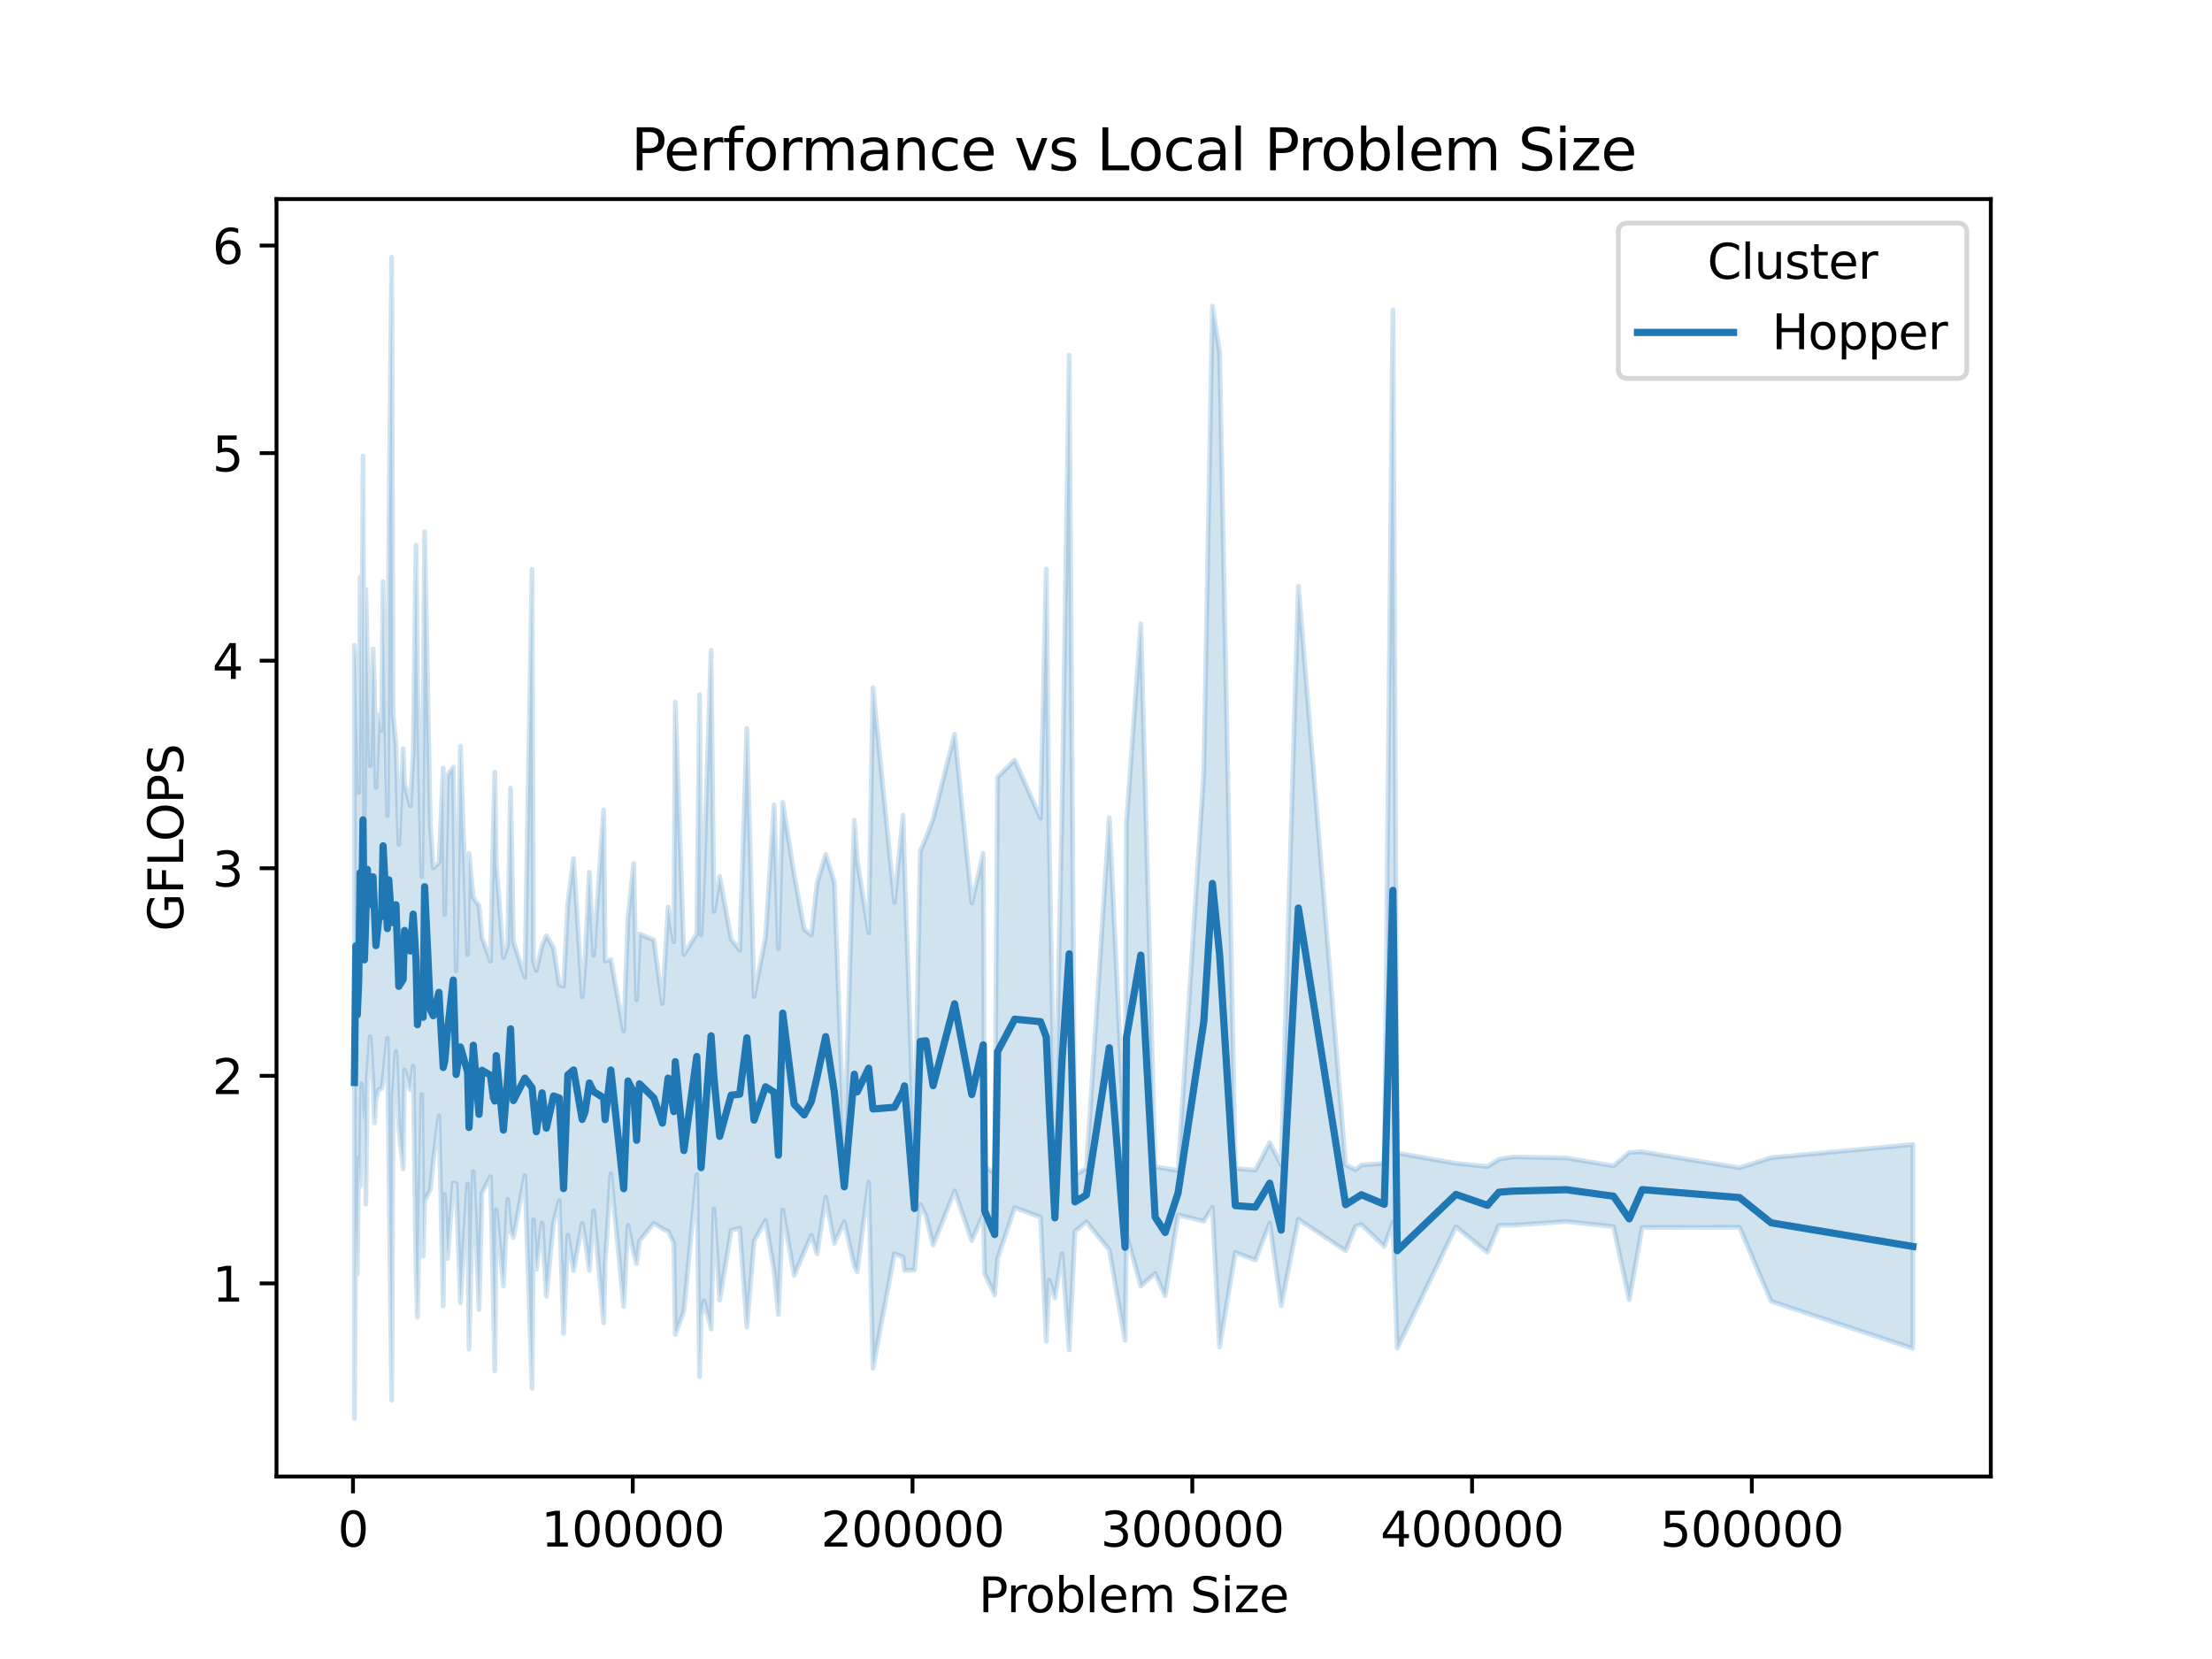 <?xml version="1.0" encoding="utf-8" standalone="no"?>
<!DOCTYPE svg PUBLIC "-//W3C//DTD SVG 1.1//EN"
  "http://www.w3.org/Graphics/SVG/1.1/DTD/svg11.dtd">
<svg xmlns:xlink="http://www.w3.org/1999/xlink" width="460.8pt" height="345.6pt" viewBox="0 0 460.8 345.6" xmlns="http://www.w3.org/2000/svg" version="1.1">
 <defs>
  <style type="text/css">*{stroke-linejoin: round; stroke-linecap: butt}</style>
 </defs>
 <g id="figure_1">
  <g id="patch_1">
   <path d="M 0 345.6 
L 460.8 345.6 
L 460.8 0 
L 0 0 
z
" style="fill: #ffffff"/>
  </g>
  <g id="axes_1">
   <g id="patch_2">
    <path d="M 57.6 307.584 
L 414.72 307.584 
L 414.72 41.472 
L 57.6 41.472 
z
" style="fill: #ffffff"/>
   </g>
   <g id="PolyCollection_1">
    <defs>
     <path id="m50e960827a" d="M 73.833 -211.166 
L 73.833 -50.112 
L 74.131 -91.736 
L 74.43 -80.197 
L 74.728 -104.406 
L 75.026 -98.554 
L 75.325 -119.81 
L 75.623 -111.544 
L 75.921 -114.763 
L 76.22 -94.724 
L 76.518 -121.043 
L 77.115 -129.648 
L 77.712 -119.611 
L 78.01 -111.644 
L 78.309 -116.531 
L 78.905 -118.63 
L 79.502 -118.814 
L 79.801 -120.314 
L 80.696 -129.329 
L 80.994 -104.35 
L 81.591 -53.92 
L 81.889 -116.787 
L 82.486 -126.538 
L 83.083 -110.631 
L 83.978 -102.077 
L 84.277 -122.713 
L 85.47 -118.547 
L 86.067 -123.553 
L 86.664 -81.449 
L 86.962 -71.183 
L 87.857 -117.599 
L 88.156 -83.869 
L 88.454 -95.382 
L 89.648 -97.778 
L 90.244 -103.672 
L 91.438 -113.098 
L 92.333 -73.553 
L 92.632 -96.768 
L 93.228 -83.417 
L 94.422 -99.227 
L 95.019 -98.996 
L 95.914 -74.184 
L 97.406 -98.91 
L 97.704 -64.498 
L 98.6 -101.552 
L 99.793 -72.77 
L 100.39 -97.061 
L 102.18 -100.479 
L 102.777 -75.169 
L 103.076 -60.023 
L 103.374 -93.603 
L 104.866 -77.716 
L 105.761 -95.737 
L 106.358 -89.129 
L 106.955 -87.786 
L 109.342 -100.719 
L 110.834 -56.37 
L 111.132 -91.474 
L 111.729 -81.155 
L 112.923 -90.828 
L 113.818 -75.557 
L 115.31 -90.911 
L 116.503 -95.477 
L 117.399 -67.767 
L 118.294 -88.3 
L 119.487 -80.878 
L 121.278 -90.745 
L 121.874 -87.545 
L 122.77 -80.921 
L 123.665 -93.422 
L 125.754 -70.007 
L 126.052 -82.319 
L 127.246 -101.082 
L 129.931 -73.414 
L 130.826 -90.374 
L 132.02 -84.443 
L 132.617 -82.34 
L 133.213 -87.082 
L 136.197 -90.75 
L 137.988 -89.638 
L 139.181 -89.101 
L 140.375 -86.558 
L 140.673 -67.59 
L 142.464 -72.43 
L 145.149 -100.929 
L 145.746 -58.782 
L 146.044 -71.207 
L 146.641 -74.654 
L 148.133 -68.776 
L 148.73 -93.749 
L 149.924 -74.724 
L 152.311 -89.314 
L 154.101 -89.743 
L 155.593 -69.114 
L 157.085 -87.072 
L 159.472 -91.374 
L 161.263 -80.887 
L 162.158 -71.752 
L 163.053 -93.534 
L 165.44 -79.888 
L 167.529 -84.793 
L 169.021 -88.24 
L 170.215 -84.37 
L 172.005 -96.229 
L 173.795 -86.598 
L 175.884 -91.096 
L 177.973 -81.834 
L 178.57 -80.652 
L 180.957 -99.364 
L 181.852 -60.566 
L 186.328 -84.454 
L 188.118 -83.711 
L 188.417 -80.947 
L 190.505 -81.032 
L 191.699 -94.695 
L 192.893 -92.33 
L 194.385 -86.198 
L 198.861 -97.505 
L 202.441 -87.15 
L 204.828 -92.626 
L 205.127 -80.236 
L 207.216 -75.844 
L 207.812 -83.451 
L 211.393 -94.032 
L 216.764 -92.047 
L 217.958 -66.177 
L 218.555 -78.926 
L 219.748 -75.229 
L 221.24 -84.454 
L 222.732 -64.404 
L 223.926 -89.101 
L 226.313 -91.073 
L 231.087 -85.237 
L 234.37 -66.422 
L 234.668 -88.475 
L 237.652 -77.681 
L 240.636 -80.329 
L 242.725 -75.641 
L 245.41 -92.516 
L 250.781 -91.186 
L 252.572 -94.115 
L 254.064 -64.972 
L 257.346 -84.697 
L 261.524 -83.097 
L 264.508 -90.801 
L 266.895 -73.587 
L 270.476 -91.613 
L 280.323 -85.041 
L 282.411 -90.19 
L 283.605 -90.522 
L 288.379 -85.973 
L 290.17 -90.974 
L 291.065 -64.721 
L 303.299 -90.054 
L 309.864 -84.721 
L 312.251 -90.377 
L 315.235 -90.364 
L 326.276 -91.141 
L 336.123 -90.085 
L 339.405 -74.838 
L 342.09 -89.902 
L 362.381 -89.929 
L 368.946 -74.518 
L 398.487 -64.701 
L 398.487 -107.177 
L 398.487 -107.177 
L 368.946 -104.423 
L 362.381 -102.322 
L 342.09 -105.661 
L 339.405 -105.524 
L 336.123 -102.739 
L 326.276 -104.385 
L 315.235 -104.582 
L 312.251 -104.112 
L 309.864 -102.57 
L 303.299 -103.258 
L 291.065 -105.404 
L 290.17 -281.052 
L 288.379 -103.261 
L 283.605 -102.909 
L 282.411 -101.896 
L 280.323 -102.949 
L 270.476 -223.513 
L 266.895 -102.88 
L 264.508 -107.593 
L 261.524 -101.845 
L 257.346 -102.164 
L 254.064 -272.177 
L 252.572 -281.825 
L 250.781 -184.738 
L 245.41 -101.75 
L 242.725 -102.213 
L 240.636 -102.547 
L 237.652 -215.643 
L 234.668 -174.093 
L 234.37 -105.135 
L 231.087 -175.289 
L 226.313 -102.241 
L 223.926 -100.782 
L 222.732 -271.6 
L 221.24 -176.581 
L 219.748 -105.983 
L 218.555 -170.959 
L 217.958 -227.078 
L 216.764 -175.147 
L 211.393 -187.286 
L 207.812 -183.691 
L 207.216 -101.105 
L 205.127 -102.625 
L 204.828 -167.804 
L 202.441 -157.502 
L 198.861 -192.658 
L 194.385 -175.001 
L 192.893 -171.078 
L 191.699 -168.272 
L 190.505 -103.614 
L 188.417 -165.357 
L 188.118 -175.777 
L 186.328 -157.624 
L 181.852 -202.33 
L 180.957 -151.278 
L 178.57 -166.479 
L 177.973 -174.763 
L 175.884 -105.637 
L 173.795 -161.875 
L 172.005 -167.638 
L 170.215 -161.622 
L 169.021 -150.846 
L 167.529 -152.015 
L 165.44 -163.31 
L 163.053 -178.488 
L 162.158 -147.975 
L 161.263 -177.94 
L 159.472 -150.341 
L 157.085 -138 
L 155.593 -193.863 
L 154.101 -147.636 
L 152.311 -149.933 
L 149.924 -163.015 
L 148.73 -155.74 
L 148.133 -210.154 
L 146.641 -164.311 
L 146.044 -150.8 
L 145.746 -200.884 
L 145.149 -151.094 
L 142.464 -146.754 
L 140.673 -199.346 
L 140.375 -149.416 
L 139.181 -156.683 
L 137.988 -136.523 
L 136.197 -149.773 
L 133.213 -151.03 
L 132.617 -137.309 
L 132.02 -165.724 
L 130.826 -154.347 
L 129.931 -130.834 
L 127.246 -145.696 
L 126.052 -145.404 
L 125.754 -176.891 
L 123.665 -146.568 
L 122.77 -163.917 
L 121.874 -145.174 
L 121.278 -137.937 
L 119.487 -166.774 
L 118.294 -157.605 
L 117.399 -140.149 
L 116.503 -140.445 
L 115.31 -148.104 
L 113.818 -150.685 
L 112.923 -148.662 
L 111.729 -143.449 
L 111.132 -145.373 
L 110.834 -227.023 
L 109.342 -142.046 
L 106.955 -149.445 
L 106.358 -181.437 
L 105.761 -148.677 
L 104.866 -146.095 
L 103.374 -165.639 
L 103.076 -184.772 
L 102.777 -172.837 
L 102.18 -145.351 
L 100.39 -150.389 
L 99.793 -156.976 
L 98.6 -158.55 
L 97.704 -167.81 
L 97.406 -146.743 
L 95.914 -190.184 
L 95.019 -143.395 
L 94.422 -185.807 
L 93.228 -184.097 
L 92.632 -155.134 
L 92.333 -185.589 
L 91.438 -165.883 
L 90.244 -164.781 
L 89.648 -173.827 
L 88.454 -234.829 
L 88.156 -191.684 
L 87.857 -163.031 
L 86.962 -205.153 
L 86.664 -232.03 
L 86.067 -188.704 
L 85.47 -177.733 
L 84.277 -182.392 
L 83.978 -189.652 
L 83.083 -169.712 
L 82.486 -190.452 
L 81.889 -196.835 
L 81.591 -292.032 
L 80.994 -231.814 
L 80.696 -175.75 
L 79.801 -224.428 
L 79.502 -193.396 
L 78.905 -196.687 
L 78.309 -181.546 
L 78.01 -202.743 
L 77.712 -210.418 
L 77.115 -186.094 
L 76.518 -209.399 
L 76.22 -222.843 
L 75.921 -175.716 
L 75.623 -250.605 
L 75.325 -191.109 
L 75.026 -225.371 
L 74.728 -180.511 
L 74.43 -193.204 
L 74.131 -207.447 
L 73.833 -211.166 
z
" style="stroke: #1f77b4; stroke-opacity: 0.2"/>
    </defs>
    <g clip-path="url(#p1d720f7aba)">
     <use xlink:href="#m50e960827a" x="0" y="345.6" style="fill: #1f77b4; fill-opacity: 0.2; stroke: #1f77b4; stroke-opacity: 0.2"/>
    </g>
   </g>
   <g id="matplotlib.axis_1">
    <g id="xtick_1">
     <g id="line2d_1">
      <defs>
       <path id="mbd15920676" d="M 0 0 
L 0 3.5 
" style="stroke: #000000; stroke-width: 0.8"/>
      </defs>
      <g>
       <use xlink:href="#mbd15920676" x="73.534" y="307.584" style="stroke: #000000; stroke-width: 0.8"/>
      </g>
     </g>
     <g id="text_1">
      <!-- 0 -->
      <g transform="translate(70.353 322.182)scale(0.1 -0.1)">
       <defs>
        <path id="DejaVuSans-30" d="M 2034 4250 
Q 1547 4250 1301 3770 
Q 1056 3291 1056 2328 
Q 1056 1369 1301 889 
Q 1547 409 2034 409 
Q 2525 409 2770 889 
Q 3016 1369 3016 2328 
Q 3016 3291 2770 3770 
Q 2525 4250 2034 4250 
z
M 2034 4750 
Q 2819 4750 3233 4129 
Q 3647 3509 3647 2328 
Q 3647 1150 3233 529 
Q 2819 -91 2034 -91 
Q 1250 -91 836 529 
Q 422 1150 422 2328 
Q 422 3509 836 4129 
Q 1250 4750 2034 4750 
z
" transform="scale(0.016)"/>
       </defs>
       <use xlink:href="#DejaVuSans-30"/>
      </g>
     </g>
    </g>
    <g id="xtick_2">
     <g id="line2d_2">
      <g>
       <use xlink:href="#mbd15920676" x="131.815" y="307.584" style="stroke: #000000; stroke-width: 0.8"/>
      </g>
     </g>
     <g id="text_2">
      <!-- 100000 -->
      <g transform="translate(112.727 322.182)scale(0.1 -0.1)">
       <defs>
        <path id="DejaVuSans-31" d="M 794 531 
L 1825 531 
L 1825 4091 
L 703 3866 
L 703 4441 
L 1819 4666 
L 2450 4666 
L 2450 531 
L 3481 531 
L 3481 0 
L 794 0 
L 794 531 
z
" transform="scale(0.016)"/>
       </defs>
       <use xlink:href="#DejaVuSans-31"/>
       <use xlink:href="#DejaVuSans-30" x="63.623"/>
       <use xlink:href="#DejaVuSans-30" x="127.246"/>
       <use xlink:href="#DejaVuSans-30" x="190.869"/>
       <use xlink:href="#DejaVuSans-30" x="254.492"/>
       <use xlink:href="#DejaVuSans-30" x="318.115"/>
      </g>
     </g>
    </g>
    <g id="xtick_3">
     <g id="line2d_3">
      <g>
       <use xlink:href="#mbd15920676" x="190.095" y="307.584" style="stroke: #000000; stroke-width: 0.8"/>
      </g>
     </g>
     <g id="text_3">
      <!-- 200000 -->
      <g transform="translate(171.008 322.182)scale(0.1 -0.1)">
       <defs>
        <path id="DejaVuSans-32" d="M 1228 531 
L 3431 531 
L 3431 0 
L 469 0 
L 469 531 
Q 828 903 1448 1529 
Q 2069 2156 2228 2338 
Q 2531 2678 2651 2914 
Q 2772 3150 2772 3378 
Q 2772 3750 2511 3984 
Q 2250 4219 1831 4219 
Q 1534 4219 1204 4116 
Q 875 4013 500 3803 
L 500 4441 
Q 881 4594 1212 4672 
Q 1544 4750 1819 4750 
Q 2544 4750 2975 4387 
Q 3406 4025 3406 3419 
Q 3406 3131 3298 2873 
Q 3191 2616 2906 2266 
Q 2828 2175 2409 1742 
Q 1991 1309 1228 531 
z
" transform="scale(0.016)"/>
       </defs>
       <use xlink:href="#DejaVuSans-32"/>
       <use xlink:href="#DejaVuSans-30" x="63.623"/>
       <use xlink:href="#DejaVuSans-30" x="127.246"/>
       <use xlink:href="#DejaVuSans-30" x="190.869"/>
       <use xlink:href="#DejaVuSans-30" x="254.492"/>
       <use xlink:href="#DejaVuSans-30" x="318.115"/>
      </g>
     </g>
    </g>
    <g id="xtick_4">
     <g id="line2d_4">
      <g>
       <use xlink:href="#mbd15920676" x="248.376" y="307.584" style="stroke: #000000; stroke-width: 0.8"/>
      </g>
     </g>
     <g id="text_4">
      <!-- 300000 -->
      <g transform="translate(229.288 322.182)scale(0.1 -0.1)">
       <defs>
        <path id="DejaVuSans-33" d="M 2597 2516 
Q 3050 2419 3304 2112 
Q 3559 1806 3559 1356 
Q 3559 666 3084 287 
Q 2609 -91 1734 -91 
Q 1441 -91 1130 -33 
Q 819 25 488 141 
L 488 750 
Q 750 597 1062 519 
Q 1375 441 1716 441 
Q 2309 441 2620 675 
Q 2931 909 2931 1356 
Q 2931 1769 2642 2001 
Q 2353 2234 1838 2234 
L 1294 2234 
L 1294 2753 
L 1863 2753 
Q 2328 2753 2575 2939 
Q 2822 3125 2822 3475 
Q 2822 3834 2567 4026 
Q 2313 4219 1838 4219 
Q 1578 4219 1281 4162 
Q 984 4106 628 3988 
L 628 4550 
Q 988 4650 1302 4700 
Q 1616 4750 1894 4750 
Q 2613 4750 3031 4423 
Q 3450 4097 3450 3541 
Q 3450 3153 3228 2886 
Q 3006 2619 2597 2516 
z
" transform="scale(0.016)"/>
       </defs>
       <use xlink:href="#DejaVuSans-33"/>
       <use xlink:href="#DejaVuSans-30" x="63.623"/>
       <use xlink:href="#DejaVuSans-30" x="127.246"/>
       <use xlink:href="#DejaVuSans-30" x="190.869"/>
       <use xlink:href="#DejaVuSans-30" x="254.492"/>
       <use xlink:href="#DejaVuSans-30" x="318.115"/>
      </g>
     </g>
    </g>
    <g id="xtick_5">
     <g id="line2d_5">
      <g>
       <use xlink:href="#mbd15920676" x="306.656" y="307.584" style="stroke: #000000; stroke-width: 0.8"/>
      </g>
     </g>
     <g id="text_5">
      <!-- 400000 -->
      <g transform="translate(287.568 322.182)scale(0.1 -0.1)">
       <defs>
        <path id="DejaVuSans-34" d="M 2419 4116 
L 825 1625 
L 2419 1625 
L 2419 4116 
z
M 2253 4666 
L 3047 4666 
L 3047 1625 
L 3713 1625 
L 3713 1100 
L 3047 1100 
L 3047 0 
L 2419 0 
L 2419 1100 
L 313 1100 
L 313 1709 
L 2253 4666 
z
" transform="scale(0.016)"/>
       </defs>
       <use xlink:href="#DejaVuSans-34"/>
       <use xlink:href="#DejaVuSans-30" x="63.623"/>
       <use xlink:href="#DejaVuSans-30" x="127.246"/>
       <use xlink:href="#DejaVuSans-30" x="190.869"/>
       <use xlink:href="#DejaVuSans-30" x="254.492"/>
       <use xlink:href="#DejaVuSans-30" x="318.115"/>
      </g>
     </g>
    </g>
    <g id="xtick_6">
     <g id="line2d_6">
      <g>
       <use xlink:href="#mbd15920676" x="364.936" y="307.584" style="stroke: #000000; stroke-width: 0.8"/>
      </g>
     </g>
     <g id="text_6">
      <!-- 500000 -->
      <g transform="translate(345.849 322.182)scale(0.1 -0.1)">
       <defs>
        <path id="DejaVuSans-35" d="M 691 4666 
L 3169 4666 
L 3169 4134 
L 1269 4134 
L 1269 2991 
Q 1406 3038 1543 3061 
Q 1681 3084 1819 3084 
Q 2600 3084 3056 2656 
Q 3513 2228 3513 1497 
Q 3513 744 3044 326 
Q 2575 -91 1722 -91 
Q 1428 -91 1123 -41 
Q 819 9 494 109 
L 494 744 
Q 775 591 1075 516 
Q 1375 441 1709 441 
Q 2250 441 2565 725 
Q 2881 1009 2881 1497 
Q 2881 1984 2565 2268 
Q 2250 2553 1709 2553 
Q 1456 2553 1204 2497 
Q 953 2441 691 2322 
L 691 4666 
z
" transform="scale(0.016)"/>
       </defs>
       <use xlink:href="#DejaVuSans-35"/>
       <use xlink:href="#DejaVuSans-30" x="63.623"/>
       <use xlink:href="#DejaVuSans-30" x="127.246"/>
       <use xlink:href="#DejaVuSans-30" x="190.869"/>
       <use xlink:href="#DejaVuSans-30" x="254.492"/>
       <use xlink:href="#DejaVuSans-30" x="318.115"/>
      </g>
     </g>
    </g>
    <g id="text_7">
     <!-- Problem Size -->
     <g transform="translate(203.867 335.861)scale(0.1 -0.1)">
      <defs>
       <path id="DejaVuSans-50" d="M 1259 4147 
L 1259 2394 
L 2053 2394 
Q 2494 2394 2734 2622 
Q 2975 2850 2975 3272 
Q 2975 3691 2734 3919 
Q 2494 4147 2053 4147 
L 1259 4147 
z
M 628 4666 
L 2053 4666 
Q 2838 4666 3239 4311 
Q 3641 3956 3641 3272 
Q 3641 2581 3239 2228 
Q 2838 1875 2053 1875 
L 1259 1875 
L 1259 0 
L 628 0 
L 628 4666 
z
" transform="scale(0.016)"/>
       <path id="DejaVuSans-72" d="M 2631 2963 
Q 2534 3019 2420 3045 
Q 2306 3072 2169 3072 
Q 1681 3072 1420 2755 
Q 1159 2438 1159 1844 
L 1159 0 
L 581 0 
L 581 3500 
L 1159 3500 
L 1159 2956 
Q 1341 3275 1631 3429 
Q 1922 3584 2338 3584 
Q 2397 3584 2469 3576 
Q 2541 3569 2628 3553 
L 2631 2963 
z
" transform="scale(0.016)"/>
       <path id="DejaVuSans-6f" d="M 1959 3097 
Q 1497 3097 1228 2736 
Q 959 2375 959 1747 
Q 959 1119 1226 758 
Q 1494 397 1959 397 
Q 2419 397 2687 759 
Q 2956 1122 2956 1747 
Q 2956 2369 2687 2733 
Q 2419 3097 1959 3097 
z
M 1959 3584 
Q 2709 3584 3137 3096 
Q 3566 2609 3566 1747 
Q 3566 888 3137 398 
Q 2709 -91 1959 -91 
Q 1206 -91 779 398 
Q 353 888 353 1747 
Q 353 2609 779 3096 
Q 1206 3584 1959 3584 
z
" transform="scale(0.016)"/>
       <path id="DejaVuSans-62" d="M 3116 1747 
Q 3116 2381 2855 2742 
Q 2594 3103 2138 3103 
Q 1681 3103 1420 2742 
Q 1159 2381 1159 1747 
Q 1159 1113 1420 752 
Q 1681 391 2138 391 
Q 2594 391 2855 752 
Q 3116 1113 3116 1747 
z
M 1159 2969 
Q 1341 3281 1617 3432 
Q 1894 3584 2278 3584 
Q 2916 3584 3314 3078 
Q 3713 2572 3713 1747 
Q 3713 922 3314 415 
Q 2916 -91 2278 -91 
Q 1894 -91 1617 61 
Q 1341 213 1159 525 
L 1159 0 
L 581 0 
L 581 4863 
L 1159 4863 
L 1159 2969 
z
" transform="scale(0.016)"/>
       <path id="DejaVuSans-6c" d="M 603 4863 
L 1178 4863 
L 1178 0 
L 603 0 
L 603 4863 
z
" transform="scale(0.016)"/>
       <path id="DejaVuSans-65" d="M 3597 1894 
L 3597 1613 
L 953 1613 
Q 991 1019 1311 708 
Q 1631 397 2203 397 
Q 2534 397 2845 478 
Q 3156 559 3463 722 
L 3463 178 
Q 3153 47 2828 -22 
Q 2503 -91 2169 -91 
Q 1331 -91 842 396 
Q 353 884 353 1716 
Q 353 2575 817 3079 
Q 1281 3584 2069 3584 
Q 2775 3584 3186 3129 
Q 3597 2675 3597 1894 
z
M 3022 2063 
Q 3016 2534 2758 2815 
Q 2500 3097 2075 3097 
Q 1594 3097 1305 2825 
Q 1016 2553 972 2059 
L 3022 2063 
z
" transform="scale(0.016)"/>
       <path id="DejaVuSans-6d" d="M 3328 2828 
Q 3544 3216 3844 3400 
Q 4144 3584 4550 3584 
Q 5097 3584 5394 3201 
Q 5691 2819 5691 2113 
L 5691 0 
L 5113 0 
L 5113 2094 
Q 5113 2597 4934 2840 
Q 4756 3084 4391 3084 
Q 3944 3084 3684 2787 
Q 3425 2491 3425 1978 
L 3425 0 
L 2847 0 
L 2847 2094 
Q 2847 2600 2669 2842 
Q 2491 3084 2119 3084 
Q 1678 3084 1418 2786 
Q 1159 2488 1159 1978 
L 1159 0 
L 581 0 
L 581 3500 
L 1159 3500 
L 1159 2956 
Q 1356 3278 1631 3431 
Q 1906 3584 2284 3584 
Q 2666 3584 2933 3390 
Q 3200 3197 3328 2828 
z
" transform="scale(0.016)"/>
       <path id="DejaVuSans-20" transform="scale(0.016)"/>
       <path id="DejaVuSans-53" d="M 3425 4513 
L 3425 3897 
Q 3066 4069 2747 4153 
Q 2428 4238 2131 4238 
Q 1616 4238 1336 4038 
Q 1056 3838 1056 3469 
Q 1056 3159 1242 3001 
Q 1428 2844 1947 2747 
L 2328 2669 
Q 3034 2534 3370 2195 
Q 3706 1856 3706 1288 
Q 3706 609 3251 259 
Q 2797 -91 1919 -91 
Q 1588 -91 1214 -16 
Q 841 59 441 206 
L 441 856 
Q 825 641 1194 531 
Q 1563 422 1919 422 
Q 2459 422 2753 634 
Q 3047 847 3047 1241 
Q 3047 1584 2836 1778 
Q 2625 1972 2144 2069 
L 1759 2144 
Q 1053 2284 737 2584 
Q 422 2884 422 3419 
Q 422 4038 858 4394 
Q 1294 4750 2059 4750 
Q 2388 4750 2728 4690 
Q 3069 4631 3425 4513 
z
" transform="scale(0.016)"/>
       <path id="DejaVuSans-69" d="M 603 3500 
L 1178 3500 
L 1178 0 
L 603 0 
L 603 3500 
z
M 603 4863 
L 1178 4863 
L 1178 4134 
L 603 4134 
L 603 4863 
z
" transform="scale(0.016)"/>
       <path id="DejaVuSans-7a" d="M 353 3500 
L 3084 3500 
L 3084 2975 
L 922 459 
L 3084 459 
L 3084 0 
L 275 0 
L 275 525 
L 2438 3041 
L 353 3041 
L 353 3500 
z
" transform="scale(0.016)"/>
      </defs>
      <use xlink:href="#DejaVuSans-50"/>
      <use xlink:href="#DejaVuSans-72" x="58.553"/>
      <use xlink:href="#DejaVuSans-6f" x="97.416"/>
      <use xlink:href="#DejaVuSans-62" x="158.598"/>
      <use xlink:href="#DejaVuSans-6c" x="222.074"/>
      <use xlink:href="#DejaVuSans-65" x="249.857"/>
      <use xlink:href="#DejaVuSans-6d" x="311.381"/>
      <use xlink:href="#DejaVuSans-20" x="408.793"/>
      <use xlink:href="#DejaVuSans-53" x="440.58"/>
      <use xlink:href="#DejaVuSans-69" x="504.057"/>
      <use xlink:href="#DejaVuSans-7a" x="531.84"/>
      <use xlink:href="#DejaVuSans-65" x="584.33"/>
     </g>
    </g>
   </g>
   <g id="matplotlib.axis_2">
    <g id="ytick_1">
     <g id="line2d_7">
      <defs>
       <path id="m9550746ab8" d="M 0 0 
L -3.5 0 
" style="stroke: #000000; stroke-width: 0.8"/>
      </defs>
      <g>
       <use xlink:href="#m9550746ab8" x="57.6" y="267.354" style="stroke: #000000; stroke-width: 0.8"/>
      </g>
     </g>
     <g id="text_8">
      <!-- 1 -->
      <g transform="translate(44.237 271.154)scale(0.1 -0.1)">
       <use xlink:href="#DejaVuSans-31"/>
      </g>
     </g>
    </g>
    <g id="ytick_2">
     <g id="line2d_8">
      <g>
       <use xlink:href="#m9550746ab8" x="57.6" y="224.114" style="stroke: #000000; stroke-width: 0.8"/>
      </g>
     </g>
     <g id="text_9">
      <!-- 2 -->
      <g transform="translate(44.237 227.913)scale(0.1 -0.1)">
       <use xlink:href="#DejaVuSans-32"/>
      </g>
     </g>
    </g>
    <g id="ytick_3">
     <g id="line2d_9">
      <g>
       <use xlink:href="#m9550746ab8" x="57.6" y="180.873" style="stroke: #000000; stroke-width: 0.8"/>
      </g>
     </g>
     <g id="text_10">
      <!-- 3 -->
      <g transform="translate(44.237 184.673)scale(0.1 -0.1)">
       <use xlink:href="#DejaVuSans-33"/>
      </g>
     </g>
    </g>
    <g id="ytick_4">
     <g id="line2d_10">
      <g>
       <use xlink:href="#m9550746ab8" x="57.6" y="137.633" style="stroke: #000000; stroke-width: 0.8"/>
      </g>
     </g>
     <g id="text_11">
      <!-- 4 -->
      <g transform="translate(44.237 141.432)scale(0.1 -0.1)">
       <use xlink:href="#DejaVuSans-34"/>
      </g>
     </g>
    </g>
    <g id="ytick_5">
     <g id="line2d_11">
      <g>
       <use xlink:href="#m9550746ab8" x="57.6" y="94.392" style="stroke: #000000; stroke-width: 0.8"/>
      </g>
     </g>
     <g id="text_12">
      <!-- 5 -->
      <g transform="translate(44.237 98.192)scale(0.1 -0.1)">
       <use xlink:href="#DejaVuSans-35"/>
      </g>
     </g>
    </g>
    <g id="ytick_6">
     <g id="line2d_12">
      <g>
       <use xlink:href="#m9550746ab8" x="57.6" y="51.152" style="stroke: #000000; stroke-width: 0.8"/>
      </g>
     </g>
     <g id="text_13">
      <!-- 6 -->
      <g transform="translate(44.237 54.951)scale(0.1 -0.1)">
       <defs>
        <path id="DejaVuSans-36" d="M 2113 2584 
Q 1688 2584 1439 2293 
Q 1191 2003 1191 1497 
Q 1191 994 1439 701 
Q 1688 409 2113 409 
Q 2538 409 2786 701 
Q 3034 994 3034 1497 
Q 3034 2003 2786 2293 
Q 2538 2584 2113 2584 
z
M 3366 4563 
L 3366 3988 
Q 3128 4100 2886 4159 
Q 2644 4219 2406 4219 
Q 1781 4219 1451 3797 
Q 1122 3375 1075 2522 
Q 1259 2794 1537 2939 
Q 1816 3084 2150 3084 
Q 2853 3084 3261 2657 
Q 3669 2231 3669 1497 
Q 3669 778 3244 343 
Q 2819 -91 2113 -91 
Q 1303 -91 875 529 
Q 447 1150 447 2328 
Q 447 3434 972 4092 
Q 1497 4750 2381 4750 
Q 2619 4750 2861 4703 
Q 3103 4656 3366 4563 
z
" transform="scale(0.016)"/>
       </defs>
       <use xlink:href="#DejaVuSans-36"/>
      </g>
     </g>
    </g>
    <g id="text_14">
     <!-- GFLOPS -->
     <g transform="translate(38.158 194.008)rotate(-90)scale(0.1 -0.1)">
      <defs>
       <path id="DejaVuSans-47" d="M 3809 666 
L 3809 1919 
L 2778 1919 
L 2778 2438 
L 4434 2438 
L 4434 434 
Q 4069 175 3628 42 
Q 3188 -91 2688 -91 
Q 1594 -91 976 548 
Q 359 1188 359 2328 
Q 359 3472 976 4111 
Q 1594 4750 2688 4750 
Q 3144 4750 3555 4637 
Q 3966 4525 4313 4306 
L 4313 3634 
Q 3963 3931 3569 4081 
Q 3175 4231 2741 4231 
Q 1884 4231 1454 3753 
Q 1025 3275 1025 2328 
Q 1025 1384 1454 906 
Q 1884 428 2741 428 
Q 3075 428 3337 486 
Q 3600 544 3809 666 
z
" transform="scale(0.016)"/>
       <path id="DejaVuSans-46" d="M 628 4666 
L 3309 4666 
L 3309 4134 
L 1259 4134 
L 1259 2759 
L 3109 2759 
L 3109 2228 
L 1259 2228 
L 1259 0 
L 628 0 
L 628 4666 
z
" transform="scale(0.016)"/>
       <path id="DejaVuSans-4c" d="M 628 4666 
L 1259 4666 
L 1259 531 
L 3531 531 
L 3531 0 
L 628 0 
L 628 4666 
z
" transform="scale(0.016)"/>
       <path id="DejaVuSans-4f" d="M 2522 4238 
Q 1834 4238 1429 3725 
Q 1025 3213 1025 2328 
Q 1025 1447 1429 934 
Q 1834 422 2522 422 
Q 3209 422 3611 934 
Q 4013 1447 4013 2328 
Q 4013 3213 3611 3725 
Q 3209 4238 2522 4238 
z
M 2522 4750 
Q 3503 4750 4090 4092 
Q 4678 3434 4678 2328 
Q 4678 1225 4090 567 
Q 3503 -91 2522 -91 
Q 1538 -91 948 565 
Q 359 1222 359 2328 
Q 359 3434 948 4092 
Q 1538 4750 2522 4750 
z
" transform="scale(0.016)"/>
      </defs>
      <use xlink:href="#DejaVuSans-47"/>
      <use xlink:href="#DejaVuSans-46" x="77.49"/>
      <use xlink:href="#DejaVuSans-4c" x="135.01"/>
      <use xlink:href="#DejaVuSans-4f" x="187.098"/>
      <use xlink:href="#DejaVuSans-50" x="265.809"/>
      <use xlink:href="#DejaVuSans-53" x="326.111"/>
     </g>
    </g>
   </g>
   <g id="line2d_13">
    <path d="M 73.833 225.506 
L 74.131 197.047 
L 74.43 211.41 
L 74.728 204.184 
L 75.026 181.789 
L 75.325 191.795 
L 75.623 170.791 
L 75.921 199.948 
L 76.518 181.097 
L 77.115 188.427 
L 77.712 182.654 
L 78.309 196.995 
L 78.905 191.413 
L 79.502 190.827 
L 79.801 176.201 
L 80.696 193.443 
L 80.994 183.29 
L 81.591 192.198 
L 81.889 190.458 
L 82.486 188.477 
L 83.083 205.473 
L 83.978 204.024 
L 84.277 193.823 
L 85.47 198.115 
L 86.067 190.423 
L 86.664 199.978 
L 86.962 213.468 
L 87.857 205.374 
L 88.156 211.911 
L 88.454 184.723 
L 89.648 210.306 
L 90.244 211.592 
L 91.438 206.732 
L 92.333 222.377 
L 92.632 221.112 
L 93.228 214.715 
L 94.422 204.158 
L 95.019 223.829 
L 95.914 218.101 
L 97.406 223.293 
L 97.704 234.872 
L 98.6 217.734 
L 99.793 232.133 
L 100.39 222.956 
L 102.18 224 
L 102.777 228.643 
L 103.076 229.368 
L 103.374 219.897 
L 104.866 235.411 
L 105.761 224.424 
L 106.358 214.331 
L 106.955 229.271 
L 109.342 224.596 
L 110.834 226.58 
L 111.729 235.765 
L 112.923 227.661 
L 113.818 235.024 
L 115.31 228.316 
L 116.503 228.727 
L 117.399 247.611 
L 118.294 223.915 
L 119.487 222.893 
L 121.278 233.192 
L 121.874 231.631 
L 122.77 225.603 
L 123.665 227.408 
L 125.754 228.699 
L 126.052 233.238 
L 127.246 222.904 
L 129.931 247.617 
L 130.826 225.198 
L 132.02 227.515 
L 132.617 237.541 
L 133.213 225.788 
L 136.197 228.71 
L 137.988 233.967 
L 139.181 224.591 
L 140.375 231.566 
L 140.673 221.163 
L 142.464 239.681 
L 145.149 220.092 
L 146.044 243.25 
L 148.133 215.789 
L 148.73 224.536 
L 149.924 236.725 
L 152.311 228.144 
L 154.101 227.938 
L 155.593 216.191 
L 157.085 233.344 
L 159.472 226.401 
L 161.263 227.522 
L 162.158 240.649 
L 163.053 211.054 
L 165.44 230.024 
L 167.529 232.248 
L 169.021 229.449 
L 170.215 224.302 
L 172.005 215.942 
L 173.795 227.412 
L 175.884 247.233 
L 177.973 223.779 
L 178.57 227.464 
L 180.957 222.529 
L 181.852 231.025 
L 186.328 230.663 
L 188.118 227.308 
L 188.417 226.211 
L 190.505 251.748 
L 191.699 216.957 
L 192.893 216.812 
L 194.385 226.164 
L 198.861 209.103 
L 202.441 228.012 
L 204.828 217.659 
L 205.127 252.267 
L 207.216 257.173 
L 207.812 219.061 
L 211.393 212.312 
L 216.764 212.836 
L 217.958 216.038 
L 218.555 230.025 
L 219.748 253.698 
L 221.24 220.872 
L 222.732 198.699 
L 223.926 250.366 
L 226.313 248.943 
L 231.087 218.263 
L 234.37 259.822 
L 234.668 216.115 
L 237.652 198.97 
L 240.636 253.535 
L 242.725 256.751 
L 245.41 248.519 
L 250.781 212.758 
L 252.572 184.034 
L 254.064 198.823 
L 257.346 251.153 
L 261.524 251.463 
L 264.508 246.48 
L 266.895 256.26 
L 270.476 189.163 
L 280.323 250.957 
L 283.605 248.884 
L 288.379 250.883 
L 290.17 185.472 
L 291.065 260.538 
L 303.299 248.816 
L 309.864 251.093 
L 312.251 248.355 
L 315.235 248.128 
L 326.276 247.837 
L 336.123 249.188 
L 339.405 253.911 
L 342.09 247.818 
L 362.381 249.475 
L 368.946 254.732 
L 398.487 259.661 
L 398.487 259.661 
" clip-path="url(#p1d720f7aba)" style="fill: none; stroke: #1f77b4; stroke-width: 1.5; stroke-linecap: square"/>
   </g>
   <g id="line2d_14"/>
   <g id="patch_3">
    <path d="M 57.6 307.584 
L 57.6 41.472 
" style="fill: none; stroke: #000000; stroke-width: 0.8; stroke-linejoin: miter; stroke-linecap: square"/>
   </g>
   <g id="patch_4">
    <path d="M 414.72 307.584 
L 414.72 41.472 
" style="fill: none; stroke: #000000; stroke-width: 0.8; stroke-linejoin: miter; stroke-linecap: square"/>
   </g>
   <g id="patch_5">
    <path d="M 57.6 307.584 
L 414.72 307.584 
" style="fill: none; stroke: #000000; stroke-width: 0.8; stroke-linejoin: miter; stroke-linecap: square"/>
   </g>
   <g id="patch_6">
    <path d="M 57.6 41.472 
L 414.72 41.472 
" style="fill: none; stroke: #000000; stroke-width: 0.8; stroke-linejoin: miter; stroke-linecap: square"/>
   </g>
   <g id="text_15">
    <!-- Performance vs Local Problem Size -->
    <g transform="translate(131.44 35.472)scale(0.12 -0.12)">
     <defs>
      <path id="DejaVuSans-66" d="M 2375 4863 
L 2375 4384 
L 1825 4384 
Q 1516 4384 1395 4259 
Q 1275 4134 1275 3809 
L 1275 3500 
L 2222 3500 
L 2222 3053 
L 1275 3053 
L 1275 0 
L 697 0 
L 697 3053 
L 147 3053 
L 147 3500 
L 697 3500 
L 697 3744 
Q 697 4328 969 4595 
Q 1241 4863 1831 4863 
L 2375 4863 
z
" transform="scale(0.016)"/>
      <path id="DejaVuSans-61" d="M 2194 1759 
Q 1497 1759 1228 1600 
Q 959 1441 959 1056 
Q 959 750 1161 570 
Q 1363 391 1709 391 
Q 2188 391 2477 730 
Q 2766 1069 2766 1631 
L 2766 1759 
L 2194 1759 
z
M 3341 1997 
L 3341 0 
L 2766 0 
L 2766 531 
Q 2569 213 2275 61 
Q 1981 -91 1556 -91 
Q 1019 -91 701 211 
Q 384 513 384 1019 
Q 384 1609 779 1909 
Q 1175 2209 1959 2209 
L 2766 2209 
L 2766 2266 
Q 2766 2663 2505 2880 
Q 2244 3097 1772 3097 
Q 1472 3097 1187 3025 
Q 903 2953 641 2809 
L 641 3341 
Q 956 3463 1253 3523 
Q 1550 3584 1831 3584 
Q 2591 3584 2966 3190 
Q 3341 2797 3341 1997 
z
" transform="scale(0.016)"/>
      <path id="DejaVuSans-6e" d="M 3513 2113 
L 3513 0 
L 2938 0 
L 2938 2094 
Q 2938 2591 2744 2837 
Q 2550 3084 2163 3084 
Q 1697 3084 1428 2787 
Q 1159 2491 1159 1978 
L 1159 0 
L 581 0 
L 581 3500 
L 1159 3500 
L 1159 2956 
Q 1366 3272 1645 3428 
Q 1925 3584 2291 3584 
Q 2894 3584 3203 3211 
Q 3513 2838 3513 2113 
z
" transform="scale(0.016)"/>
      <path id="DejaVuSans-63" d="M 3122 3366 
L 3122 2828 
Q 2878 2963 2633 3030 
Q 2388 3097 2138 3097 
Q 1578 3097 1268 2742 
Q 959 2388 959 1747 
Q 959 1106 1268 751 
Q 1578 397 2138 397 
Q 2388 397 2633 464 
Q 2878 531 3122 666 
L 3122 134 
Q 2881 22 2623 -34 
Q 2366 -91 2075 -91 
Q 1284 -91 818 406 
Q 353 903 353 1747 
Q 353 2603 823 3093 
Q 1294 3584 2113 3584 
Q 2378 3584 2631 3529 
Q 2884 3475 3122 3366 
z
" transform="scale(0.016)"/>
      <path id="DejaVuSans-76" d="M 191 3500 
L 800 3500 
L 1894 563 
L 2988 3500 
L 3597 3500 
L 2284 0 
L 1503 0 
L 191 3500 
z
" transform="scale(0.016)"/>
      <path id="DejaVuSans-73" d="M 2834 3397 
L 2834 2853 
Q 2591 2978 2328 3040 
Q 2066 3103 1784 3103 
Q 1356 3103 1142 2972 
Q 928 2841 928 2578 
Q 928 2378 1081 2264 
Q 1234 2150 1697 2047 
L 1894 2003 
Q 2506 1872 2764 1633 
Q 3022 1394 3022 966 
Q 3022 478 2636 193 
Q 2250 -91 1575 -91 
Q 1294 -91 989 -36 
Q 684 19 347 128 
L 347 722 
Q 666 556 975 473 
Q 1284 391 1588 391 
Q 1994 391 2212 530 
Q 2431 669 2431 922 
Q 2431 1156 2273 1281 
Q 2116 1406 1581 1522 
L 1381 1569 
Q 847 1681 609 1914 
Q 372 2147 372 2553 
Q 372 3047 722 3315 
Q 1072 3584 1716 3584 
Q 2034 3584 2315 3537 
Q 2597 3491 2834 3397 
z
" transform="scale(0.016)"/>
     </defs>
     <use xlink:href="#DejaVuSans-50"/>
     <use xlink:href="#DejaVuSans-65" x="56.678"/>
     <use xlink:href="#DejaVuSans-72" x="118.201"/>
     <use xlink:href="#DejaVuSans-66" x="159.314"/>
     <use xlink:href="#DejaVuSans-6f" x="194.52"/>
     <use xlink:href="#DejaVuSans-72" x="255.701"/>
     <use xlink:href="#DejaVuSans-6d" x="295.064"/>
     <use xlink:href="#DejaVuSans-61" x="392.477"/>
     <use xlink:href="#DejaVuSans-6e" x="453.756"/>
     <use xlink:href="#DejaVuSans-63" x="517.135"/>
     <use xlink:href="#DejaVuSans-65" x="572.115"/>
     <use xlink:href="#DejaVuSans-20" x="633.639"/>
     <use xlink:href="#DejaVuSans-76" x="665.426"/>
     <use xlink:href="#DejaVuSans-73" x="724.605"/>
     <use xlink:href="#DejaVuSans-20" x="776.705"/>
     <use xlink:href="#DejaVuSans-4c" x="808.492"/>
     <use xlink:href="#DejaVuSans-6f" x="862.455"/>
     <use xlink:href="#DejaVuSans-63" x="923.637"/>
     <use xlink:href="#DejaVuSans-61" x="978.617"/>
     <use xlink:href="#DejaVuSans-6c" x="1039.896"/>
     <use xlink:href="#DejaVuSans-20" x="1067.68"/>
     <use xlink:href="#DejaVuSans-50" x="1099.467"/>
     <use xlink:href="#DejaVuSans-72" x="1158.02"/>
     <use xlink:href="#DejaVuSans-6f" x="1196.883"/>
     <use xlink:href="#DejaVuSans-62" x="1258.064"/>
     <use xlink:href="#DejaVuSans-6c" x="1321.541"/>
     <use xlink:href="#DejaVuSans-65" x="1349.324"/>
     <use xlink:href="#DejaVuSans-6d" x="1410.848"/>
     <use xlink:href="#DejaVuSans-20" x="1508.26"/>
     <use xlink:href="#DejaVuSans-53" x="1540.047"/>
     <use xlink:href="#DejaVuSans-69" x="1603.523"/>
     <use xlink:href="#DejaVuSans-7a" x="1631.307"/>
     <use xlink:href="#DejaVuSans-65" x="1683.797"/>
    </g>
   </g>
   <g id="legend_1">
    <g id="patch_7">
     <path d="M 339.12 78.828 
L 407.72 78.828 
Q 409.72 78.828 409.72 76.828 
L 409.72 48.472 
Q 409.72 46.472 407.72 46.472 
L 339.12 46.472 
Q 337.12 46.472 337.12 48.472 
L 337.12 76.828 
Q 337.12 78.828 339.12 78.828 
z
" style="fill: #ffffff; opacity: 0.8; stroke: #cccccc; stroke-linejoin: miter"/>
    </g>
    <g id="text_16">
     <!-- Cluster -->
     <g transform="translate(355.674 58.07)scale(0.1 -0.1)">
      <defs>
       <path id="DejaVuSans-43" d="M 4122 4306 
L 4122 3641 
Q 3803 3938 3442 4084 
Q 3081 4231 2675 4231 
Q 1875 4231 1450 3742 
Q 1025 3253 1025 2328 
Q 1025 1406 1450 917 
Q 1875 428 2675 428 
Q 3081 428 3442 575 
Q 3803 722 4122 1019 
L 4122 359 
Q 3791 134 3420 21 
Q 3050 -91 2638 -91 
Q 1578 -91 968 557 
Q 359 1206 359 2328 
Q 359 3453 968 4101 
Q 1578 4750 2638 4750 
Q 3056 4750 3426 4639 
Q 3797 4528 4122 4306 
z
" transform="scale(0.016)"/>
       <path id="DejaVuSans-75" d="M 544 1381 
L 544 3500 
L 1119 3500 
L 1119 1403 
Q 1119 906 1312 657 
Q 1506 409 1894 409 
Q 2359 409 2629 706 
Q 2900 1003 2900 1516 
L 2900 3500 
L 3475 3500 
L 3475 0 
L 2900 0 
L 2900 538 
Q 2691 219 2414 64 
Q 2138 -91 1772 -91 
Q 1169 -91 856 284 
Q 544 659 544 1381 
z
M 1991 3584 
L 1991 3584 
z
" transform="scale(0.016)"/>
       <path id="DejaVuSans-74" d="M 1172 4494 
L 1172 3500 
L 2356 3500 
L 2356 3053 
L 1172 3053 
L 1172 1153 
Q 1172 725 1289 603 
Q 1406 481 1766 481 
L 2356 481 
L 2356 0 
L 1766 0 
Q 1100 0 847 248 
Q 594 497 594 1153 
L 594 3053 
L 172 3053 
L 172 3500 
L 594 3500 
L 594 4494 
L 1172 4494 
z
" transform="scale(0.016)"/>
      </defs>
      <use xlink:href="#DejaVuSans-43"/>
      <use xlink:href="#DejaVuSans-6c" x="69.824"/>
      <use xlink:href="#DejaVuSans-75" x="97.607"/>
      <use xlink:href="#DejaVuSans-73" x="160.986"/>
      <use xlink:href="#DejaVuSans-74" x="213.086"/>
      <use xlink:href="#DejaVuSans-65" x="252.295"/>
      <use xlink:href="#DejaVuSans-72" x="313.818"/>
     </g>
    </g>
    <g id="line2d_15">
     <path d="M 341.12 69.249 
L 351.12 69.249 
L 361.12 69.249 
" style="fill: none; stroke: #1f77b4; stroke-width: 1.5; stroke-linecap: square"/>
    </g>
    <g id="text_17">
     <!-- Hopper -->
     <g transform="translate(369.12 72.749)scale(0.1 -0.1)">
      <defs>
       <path id="DejaVuSans-48" d="M 628 4666 
L 1259 4666 
L 1259 2753 
L 3553 2753 
L 3553 4666 
L 4184 4666 
L 4184 0 
L 3553 0 
L 3553 2222 
L 1259 2222 
L 1259 0 
L 628 0 
L 628 4666 
z
" transform="scale(0.016)"/>
       <path id="DejaVuSans-70" d="M 1159 525 
L 1159 -1331 
L 581 -1331 
L 581 3500 
L 1159 3500 
L 1159 2969 
Q 1341 3281 1617 3432 
Q 1894 3584 2278 3584 
Q 2916 3584 3314 3078 
Q 3713 2572 3713 1747 
Q 3713 922 3314 415 
Q 2916 -91 2278 -91 
Q 1894 -91 1617 61 
Q 1341 213 1159 525 
z
M 3116 1747 
Q 3116 2381 2855 2742 
Q 2594 3103 2138 3103 
Q 1681 3103 1420 2742 
Q 1159 2381 1159 1747 
Q 1159 1113 1420 752 
Q 1681 391 2138 391 
Q 2594 391 2855 752 
Q 3116 1113 3116 1747 
z
" transform="scale(0.016)"/>
      </defs>
      <use xlink:href="#DejaVuSans-48"/>
      <use xlink:href="#DejaVuSans-6f" x="75.195"/>
      <use xlink:href="#DejaVuSans-70" x="136.377"/>
      <use xlink:href="#DejaVuSans-70" x="199.854"/>
      <use xlink:href="#DejaVuSans-65" x="263.33"/>
      <use xlink:href="#DejaVuSans-72" x="324.854"/>
     </g>
    </g>
   </g>
  </g>
 </g>
 <defs>
  <clipPath id="p1d720f7aba">
   <rect x="57.6" y="41.472" width="357.12" height="266.112"/>
  </clipPath>
 </defs>
</svg>
